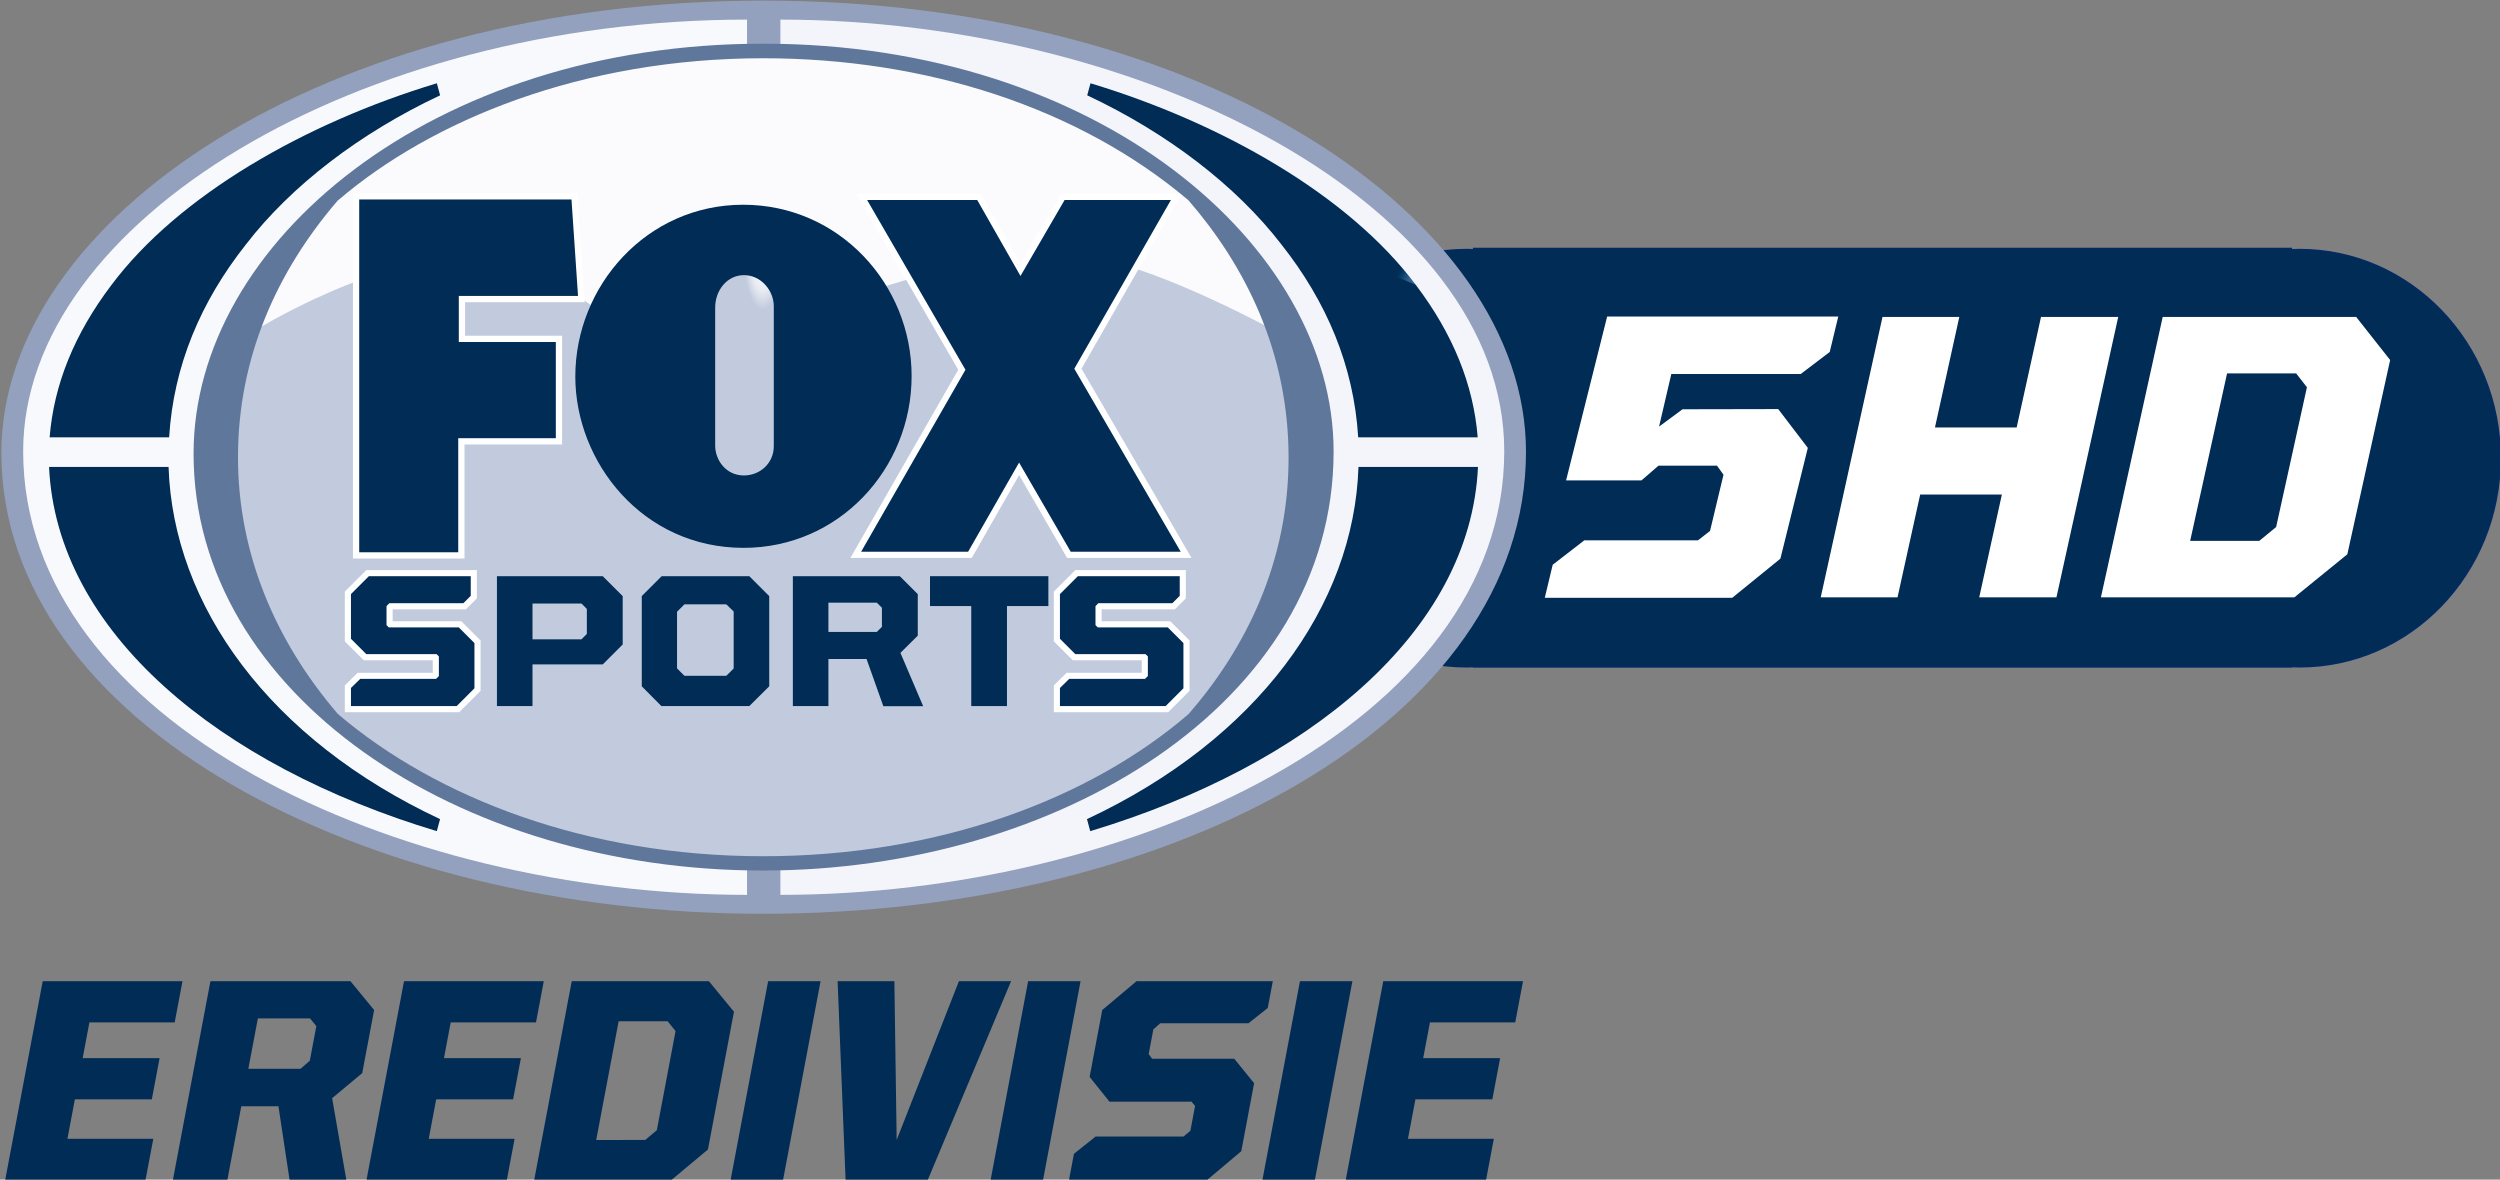 <?xml version="1.0" encoding="utf-8"?>
<!-- Generator: Adobe Illustrator 16.0.0, SVG Export Plug-In . SVG Version: 6.00 Build 0)  -->
<!DOCTYPE svg PUBLIC "-//W3C//DTD SVG 1.1//EN" "http://www.w3.org/Graphics/SVG/1.1/DTD/svg11.dtd">
<svg version="1.1"
	 id="svg9180" xmlns:rdf="http://www.w3.org/1999/02/22-rdf-syntax-ns#" xmlns:cc="http://creativecommons.org/ns#" xmlns:dc="http://purl.org/dc/elements/1.1/" xmlns:svg="http://www.w3.org/2000/svg"
	 xmlns="http://www.w3.org/2000/svg" xmlns:xlink="http://www.w3.org/1999/xlink" x="0px" y="0px" width="1634.197px"
	 height="771.059px" viewBox="0 0 1634.197 771.059" enable-background="new 0 0 1634.197 771.059" xml:space="preserve">
<rect x="0" y="0" width="1634.197" height="771.059" fill="#808080" stroke="none"/>
<path id="path3118" fill="#002C55" stroke="#032A61" stroke-width="1.218" d="M963.448,162.531v0.844
	c-1.579-0.059-3.156-0.125-4.75-0.125c-72.386,0-131.094,61.006-131.094,136.25s58.708,136.25,131.094,136.25
	c1.596,0,3.17-0.066,4.75-0.125v0.188h258.469h17.25h258.5v-0.219c1.82,0.078,3.632,0.156,5.47,0.156
	c72.387,0,131.063-61.006,131.063-136.25s-58.677-136.25-131.063-136.25c-1.838,0-3.648,0.079-5.47,0.156v-0.875h-258.5h-17.25
	H963.448z"/>
<g id="layer1" transform="translate(2019.544,-1694.487)">
	<g id="g10283" transform="matrix(0.186,0,0,0.186,-1643.004,1865.343)">
		<path id="path10049" fill="#93A1BE" d="M656.136,2292.842c-1404.359,0-2675.679-668.218-2675.679-1620.103
			c0-817.87,1126.953-1589.116,2678.675-1589.116c1543.708,0,2679.382,762.876,2679.382,1585.704
			C3338.514,1613.96,2104.45,2292.842,656.136,2292.842L656.136,2292.842z"/>
		<path id="path10043" fill="#F3F5FA" d="M718.203,2226.333c1230.822,0,2543.935-604.8,2543.935-1559.131
			c0-863.365-1268.015-1516.844-2543.935-1516.844v1347.94v1638.637V2226.333z"/>
		<path id="path10041" fill="#F8F9FC" d="M600.941,2226.333c-1230.822,0-2543.935-604.8-2543.935-1559.131
			c0-808.73,1178.728-1516.844,2543.935-1516.844v1347.94v1638.637V2226.333L600.941,2226.333z"/>
		<path id="path10137" fill="#FBFBFD" d="M2611.88,688.565c0,792.64-874.647,1435.204-1953.581,1435.204
			s-1953.581-642.564-1953.581-1435.204S-420.634-746.639,658.299-746.639S2611.88-104.075,2611.88,688.565z"/>
		
			<radialGradient id="path10271_1_" cx="20574.783" cy="89509.844" r="1935.009" gradientTransform="matrix(2.050929e-004 0.1 -0.035 8.044064e-005 3784.625 -2088.8)" gradientUnits="userSpaceOnUse">
			<stop  offset="0" style="stop-color:#FFFFFF;stop-opacity:0"/>
			<stop  offset="0.682" style="stop-color:#E5E9F1"/>
			<stop  offset="1" style="stop-color:#C2CBDD"/>
		</radialGradient>
		<path id="path10271" fill="url(#path10271_1_)" d="M653.947,2111.491l-373.146-20.731l-416.493-88.57l-393.871-169.608
			l-314.724-207.309l-254.417-339.221L-1294.7,620.797l147.939-367.492c227.191-136.678,403.299-193.17,403.299-193.17
			l622.849-29.211l233.686,165.842L437.22-25.612l290.222,15.077l282.685,120.612l226.149-67.844l418.379,56.536l226.144-97.998
			c255.082,62.769,619.083,266.668,619.083,266.668l74.444,604.003l-128.151,410.844l-184.688,239.333L2095.64,1664.85
			l-344.867,209.184l-373.151,156.419l-491.874,71.621L653.947,2111.491z"/>
		<path id="path10126" fill="#FFFFFF" stroke="#FFFFFF" stroke-width="43.8" d="M1377.999,1020.361h-376l366.572-639.429
			l-345.569-596.571h386.999L1562,51.362l155-267.001h373.628l-339.467,592.91l373.842,643.09H1738.48l-181.424-313.268
			L1377.999,1020.361z"/>
		<path id="path9243" fill="#FFFFFF" stroke="#FFFFFF" stroke-width="44" d="M-761.998,1022.362V-217.639H-16L6.999,121.362
			h-419.002v162h341.002v338.001h-343.003v401H-761.998L-761.998,1022.362z"/>
		
			<radialGradient id="path9241_1_" cx="29239.467" cy="63283.727" r="1443.505" gradientTransform="matrix(-1.864481e-004 0.031 -0.041 -2.610273e-004 3220.84 -1132.8)" gradientUnits="userSpaceOnUse">
			<stop  offset="0" style="stop-color:#4372A1"/>
			<stop  offset="1" style="stop-color:#002C55"/>
		</radialGradient>
		<path id="path9241" fill="url(#path9241_1_)" d="M-761.998,1022.362V-217.639H-16L6.999,121.362h-419.002v162h341.002v338.001
			h-343.003v401H-761.998L-761.998,1022.362z"/>
		
			<radialGradient id="path10013_1_" cx="29239.461" cy="63283.664" r="1443.503" gradientTransform="matrix(-1.864481e-004 0.031 -0.041 -2.610273e-004 3220.84 -1132.8)" gradientUnits="userSpaceOnUse">
			<stop  offset="0" style="stop-color:#4372A1"/>
			<stop  offset="1" style="stop-color:#002C55"/>
		</radialGradient>
		<path id="path10013" fill="url(#path10013_1_)" d="M587.313-199.064c-339.425,0-589.846,285.647-589.846,603.658
			c0,300.231,235.451,602.188,591.407,602.188c335.56,0,590.501-277.536,590.501-603.969
			C1179.374,81.259,925.292-199.064,587.313-199.064z M589.999,48.374C650.574,48.374,695,103.027,695,157.376v492
			c0,60.145-48.386,103-105.001,103C526.555,752.376,489,698.029,489,647.375v-485C489,100.803,531.693,48.374,589.999,48.374z"/>
		
			<radialGradient id="path10017_1_" cx="29239.361" cy="63283.664" r="1443.502" gradientTransform="matrix(-1.864481e-004 0.031 -0.041 -2.610273e-004 3220.84 -1132.8)" gradientUnits="userSpaceOnUse">
			<stop  offset="0" style="stop-color:#4372A1"/>
			<stop  offset="1" style="stop-color:#002C55"/>
		</radialGradient>
		<path id="path10017" fill="url(#path10017_1_)" d="M1377.999,1020.361h-376l366.572-639.429l-345.569-596.571h386.999L1562,51.362
			l155-267.001h373.628l-339.467,592.91l373.842,643.09H1738.48l-181.424-313.268L1377.999,1020.361z"/>
		<path id="path10045" fill="#002C55" d="M-1851.999,722.361h419.997c15.86,488.541,356.416,957.867,954.145,1237.781
			l-11.424,42.279C-1253.233,1772.401-1825.616,1303.379-1851.999,722.361z"/>
		<path id="path10047" fill="#002C55" d="M3169.813,722.361H2749.81c-15.86,488.541-356.416,957.867-954.145,1237.781l11.429,42.279
			C2571.042,1772.401,3143.425,1303.379,3169.813,722.361z"/>
		
			<linearGradient id="path10053_1_" gradientUnits="userSpaceOnUse" x1="-179527.203" y1="-802.559" x2="-178377.609" y2="-1507.389" gradientTransform="matrix(0.035 0 0 0.035 4613.991 123.841)">
			<stop  offset="0" style="stop-color:#32608F"/>
			<stop  offset="0.2" style="stop-color:#245583"/>
			<stop  offset="0.4" style="stop-color:#154976"/>
			<stop  offset="0.603" style="stop-color:#083F69"/>
			<stop  offset="0.8" style="stop-color:#01335D"/>
			<stop  offset="1" style="stop-color:#002C55"/>
		</linearGradient>
		<path id="path10053" fill="url(#path10053_1_)" d="M-1489.999,152.361l-143-68.999
			c235.226-314.753,680.621-569.445,1143.855-709.318l11.492,42.394c-281.763,132.386-523.458,317.67-682.349,523.924
			L-1489.999,152.361z"/>
		<path id="path10051" fill="#002C55" d="M-1850.003,618.364h420.002c15.331-251.185,110.972-476.994,269.999-678.002
			c-277.175,50.442-472.998,143-472.998,143C-1763.434,255.659-1835.17,433.593-1850.003,618.364z"/>
		
			<linearGradient id="path10063_1_" gradientUnits="userSpaceOnUse" x1="-48532.297" y1="-1177.164" x2="-49668.586" y2="-1863.147" gradientTransform="matrix(0.035 0 0 0.035 4613.991 123.841)">
			<stop  offset="0" style="stop-color:#32608F"/>
			<stop  offset="0.2" style="stop-color:#245583"/>
			<stop  offset="0.4" style="stop-color:#154976"/>
			<stop  offset="0.603" style="stop-color:#083F69"/>
			<stop  offset="0.8" style="stop-color:#01335D"/>
			<stop  offset="1" style="stop-color:#002C55"/>
		</linearGradient>
		<path id="path10063" fill="url(#path10063_1_)" d="M2808.823,152.361l143-68.999
			c-235.226-314.753-680.626-569.445-1143.86-709.318l-11.492,42.394c281.763,132.386,523.463,317.67,682.349,523.924
			L2808.823,152.361z"/>
		<path id="path10061" fill="#002C55" d="M3168.823,618.364H2748.82c-15.331-251.185-110.966-476.994-270-678.002
			c277.175,50.442,473.003,143,473.003,143C3082.259,255.659,3153.995,433.593,3168.823,618.364z"/>
		<path id="path10128" fill="#FFFFFF" stroke="#FFFFFF" stroke-width="43" d="M-790.999,1562.861v-63.628l32.5-31.887h266.553
			l9.946-9.983v-69.002l-7.998-7.993h-247l-54.001-54.006v-157.006l62.999-62.994h357.998v68.996l-26,26h-260l-9.999,10.004v67.001
			l7.998,7.993h246l55.001,55.006v158.996l-62.502,62.502H-790.999L-790.999,1562.861z"/>
		<path id="path10130" fill="#FFFFFF" stroke="#FFFFFF" stroke-width="43" d="M1700.658,1562.861v-63.628l32.5-31.887h266.558
			l9.941-9.983v-69.002l-7.998-7.993h-247l-54.001-54.006v-157.006l62.999-62.994h358.003v68.996l-26,26h-260l-10.004,10.004v67.001
			l8.003,7.993h246l55.001,55.006v158.996l-62.502,62.502H1700.658L1700.658,1562.861z"/>
		
			<radialGradient id="path10019_1_" cx="156740.516" cy="43625.438" r="1462.841" gradientTransform="matrix(-0.034 1.266718e-004 -9.789336e-005 -0.026 5892.352 1585.042)" gradientUnits="userSpaceOnUse">
			<stop  offset="0" style="stop-color:#4372A1"/>
			<stop  offset="0.746" style="stop-color:#113D68"/>
			<stop  offset="1" style="stop-color:#002C55"/>
		</radialGradient>
		<path id="path10019" fill="url(#path10019_1_)" d="M-790.999,1562.861v-63.628l32.5-31.887h266.553l9.946-9.983v-69.002
			l-7.998-7.993h-247l-54.001-54.006v-157.006l62.999-62.994h357.998v68.996l-26,26h-260l-9.999,10.004v67.001l7.998,7.993h246
			l55.001,55.006v158.996l-62.502,62.502H-790.999L-790.999,1562.861z"/>
		
			<radialGradient id="path10021_1_" cx="156740.828" cy="43625.797" r="1462.84" gradientTransform="matrix(-0.034 1.266718e-004 -9.789336e-005 -0.026 5892.352 1585.042)" gradientUnits="userSpaceOnUse">
			<stop  offset="0" style="stop-color:#4372A1"/>
			<stop  offset="0.746" style="stop-color:#113D68"/>
			<stop  offset="1" style="stop-color:#002C55"/>
		</radialGradient>
		<path id="path10021" fill="url(#path10021_1_)" d="M-278.001,1106.375v456.507h124.998v-146.499h247L164,1346.375v-170.001
			l-70.002-70H-278.001L-278.001,1106.375z M-153.003,1202.375H18.999l19.002,19.002v87.994l-19.002,19.002h-172.002V1202.375
			L-153.003,1202.375z"/>
		
			<radialGradient id="path10025_1_" cx="156741" cy="43625.398" r="1462.829" gradientTransform="matrix(-0.034 1.266718e-004 -9.789336e-005 -0.026 5892.352 1585.042)" gradientUnits="userSpaceOnUse">
			<stop  offset="0" style="stop-color:#4372A1"/>
			<stop  offset="0.658" style="stop-color:#113D68"/>
			<stop  offset="1" style="stop-color:#002C55"/>
		</radialGradient>
		<path id="path10025" fill="url(#path10025_1_)" d="M300.998,1106.375l-69.997,70v316.997l68.996,69.51h308.999l70.002-69.51
			v-316.997l-70.002-70H300.998z M380.999,1205.371h147.002l26,25.005v200.442l-25.812,25.56h-147.19l-26-26v-199.007
			L380.999,1205.371z"/>
		
			<radialGradient id="path10029_1_" cx="156741.312" cy="43625.312" r="1462.82" gradientTransform="matrix(-0.034 1.266718e-004 -9.789336e-005 -0.026 5892.352 1585.042)" gradientUnits="userSpaceOnUse">
			<stop  offset="0" style="stop-color:#4372A1"/>
			<stop  offset="0.746" style="stop-color:#113D68"/>
			<stop  offset="1" style="stop-color:#002C55"/>
		</radialGradient>
		<path id="path10029" fill="url(#path10029_1_)" d="M762.001,1106.375v456.507h124.998V1397.38h134.002l58.998,165.994h139.999
			l-79.996-187.531l60.999-60.464v-146.001l-62.999-62.999h-376V1106.375z M886.999,1199.379H1057l18.002,17.997v67.001
			L1057,1302.373H886.999V1199.379z"/>
		
			<radialGradient id="path10033_1_" cx="156741.359" cy="43625.438" r="1462.836" gradientTransform="matrix(-0.034 1.266718e-004 -9.789336e-005 -0.026 5892.352 1585.042)" gradientUnits="userSpaceOnUse">
			<stop  offset="0" style="stop-color:#4372A1"/>
			<stop  offset="0.746" style="stop-color:#113D68"/>
			<stop  offset="1" style="stop-color:#002C55"/>
		</radialGradient>
		<path id="path10033" fill="url(#path10033_1_)" d="M1388.998,1562.861v-351.498h-145.001v-105h416.001v105h-145.499v351.498
			H1388.998z"/>
		
			<radialGradient id="path10035_1_" cx="156741.359" cy="43625.844" r="1462.839" gradientTransform="matrix(-0.034 1.266718e-004 -9.789336e-005 -0.026 5892.352 1585.042)" gradientUnits="userSpaceOnUse">
			<stop  offset="0" style="stop-color:#4372A1"/>
			<stop  offset="0.746" style="stop-color:#113D68"/>
			<stop  offset="1" style="stop-color:#002C55"/>
		</radialGradient>
		<path id="path10035" fill="url(#path10035_1_)" d="M1700.658,1562.861v-63.628l32.5-31.887h266.558l9.941-9.983v-69.002
			l-7.998-7.993h-247l-54.001-54.006v-157.006l62.999-62.994h358.003v68.996l-26,26h-260l-10.004,10.004v67.001l8.003,7.993h246
			l55.001,55.006v158.996l-62.502,62.502H1700.658L1700.658,1562.861z"/>
		<path id="path10039" fill="#60779C" d="M657.467-765.063c-1159.422,0-2001.621,696.227-2001.621,1440.75
			c0,845.774,930.471,1465.124,2000.621,1465.124c1029.17,0,2005.974-583.781,2005.974-1472.905
			C2662.44-56.674,1834.089-765.063,657.467-765.063z M658.064-713.845c570.927,0,1109.03,173.128,1493.871,498.846
			c197.923,228.05,352.19,530.607,352.19,905.282c0,366.868-150.38,669.218-351.247,900.38
			c-345.051,297.324-876.559,499.867-1495.411,499.867c-619.004,0-1148.873-205.329-1494.594-500.056
			c-226.369-263.955-350.875-573.585-350.875-902.066c0-350.723,136.883-653.547,349.969-901.501
			C-508.932-495.699,20.806-713.845,658.064-713.845z"/>
	</g>
</g>
<g id="text3085" transform="matrix(1,0,-0.241,1,0,4.9e-5)">
	<path id="path3406" fill="#FFFFFF" d="M1280.481,207.172h50.208l1.492,72.261h53.402l-1.492-72.261h50.478l3.784,183.307h-50.477
		l-1.387-67.209h-53.403l1.387,67.209h-50.208L1280.481,207.172z"/>
	<path id="path3084_1_" fill="#FFFFFF" d="M1100.426,206.895h151.085l-0.008,23.189l-15.453,14.379h-84.626l0.278,34.399
		l12.606-11.333l62.513-0.126l25.481,25.376l-0.481,72.396l-25.316,25.583h-122.542l-0.026-21.582l16.818-15.989h74.304l6.393-6.132
		l-0.056-36.745l-5.671-5.906h-38.25l-8.809,9.625h-49.272L1100.426,206.895z"/>
	<path id="path3408" fill="#FFFFFF" d="M1463.642,207.172H1590.1l29.006,28.157l2.62,126.993l-27.844,28.156h-126.458
		L1463.642,207.172z M1562.039,353.55l8.845-9.032l-1.887-91.386l-9.218-9.032h-45.166l2.26,109.45H1562.039z"/>
</g>
<g id="text3057" transform="matrix(1.308,0,-0.247,1.308,16.946,-197.212)">
	<path id="path3062" fill="#002C55" d="M129.467,641.135h69.843l0,20.592h-42.626l-0.001,17.855h38.448l0.001,20.592h-38.448
		l0,19.728h42.912l0,20.592h-70.129L129.467,641.135z"/>
	<path id="path3064" fill="#002C55" d="M213.28,641.135h69.983l14.546,14.4l0,31.534l-12.672,12.529l14.836,40.895H271.6
		l-12.529-36.865h-18.575l0.001,36.865H213.28L213.28,641.135z M266.559,684.913l3.889-4.034l0-17.279l-3.889-3.89h-26.064
		l-0.001,25.203H266.559z"/>
	<path id="path3066" fill="#002C55" d="M310.03,641.135h69.843l0,20.592h-42.626l0,17.855h38.447l0.001,20.592h-38.448l0,19.728
		h42.912l0,20.592H310.03L310.03,641.135z"/>
	<path id="path3068" fill="#002C55" d="M393.842,641.135h68.546l15.406,15.261l0.001,68.837l-15.407,15.261h-68.546L393.842,641.135
		z M445.539,720.478l4.895-4.896l0-49.535l-4.896-4.896h-24.482l0,59.326H445.539L445.539,720.478z"/>
	<path id="path3070" fill="#002C55" d="M491.994,740.494l0-99.359h26.205l0,99.359H491.994z"/>
	<path id="path3072" fill="#002C55" d="M526.711,641.135h28.371l16.128,79.342l16.128-79.342h26.064l-22.895,99.359h-41.041
		L526.711,641.135z"/>
	<path id="path3074" fill="#002C55" d="M621.932,740.494l0-99.359h26.204l0,99.359H621.932z"/>
	<path id="path3076" fill="#002C55" d="M661.113,727.39l9.216-8.639h43.924l2.878-2.878l0-12.384l-2.162-2.161h-41.036
		l-12.243-12.384l0.001-33.407l14.402-14.4h68.111l-0.001,13.394l-8.204,7.63h-44.064l-2.883,3.023l0,12.384l2.162,2.306h41.041
		l12.239,12.239l0.001,33.982l-14.401,14.401h-68.978l0-13.106H661.113z"/>
	<path id="path3078" fill="#002C55" d="M757.775,740.494l0-99.359h26.205l0,99.359H757.775z"/>
	<path id="path3080" fill="#002C55" d="M799.405,641.135h69.843l0,20.592H826.62l-0.001,17.855h38.449l0,20.592H826.62l0,19.728
		h42.912l0,20.592h-70.129L799.405,641.135z"/>
</g>
</svg>
